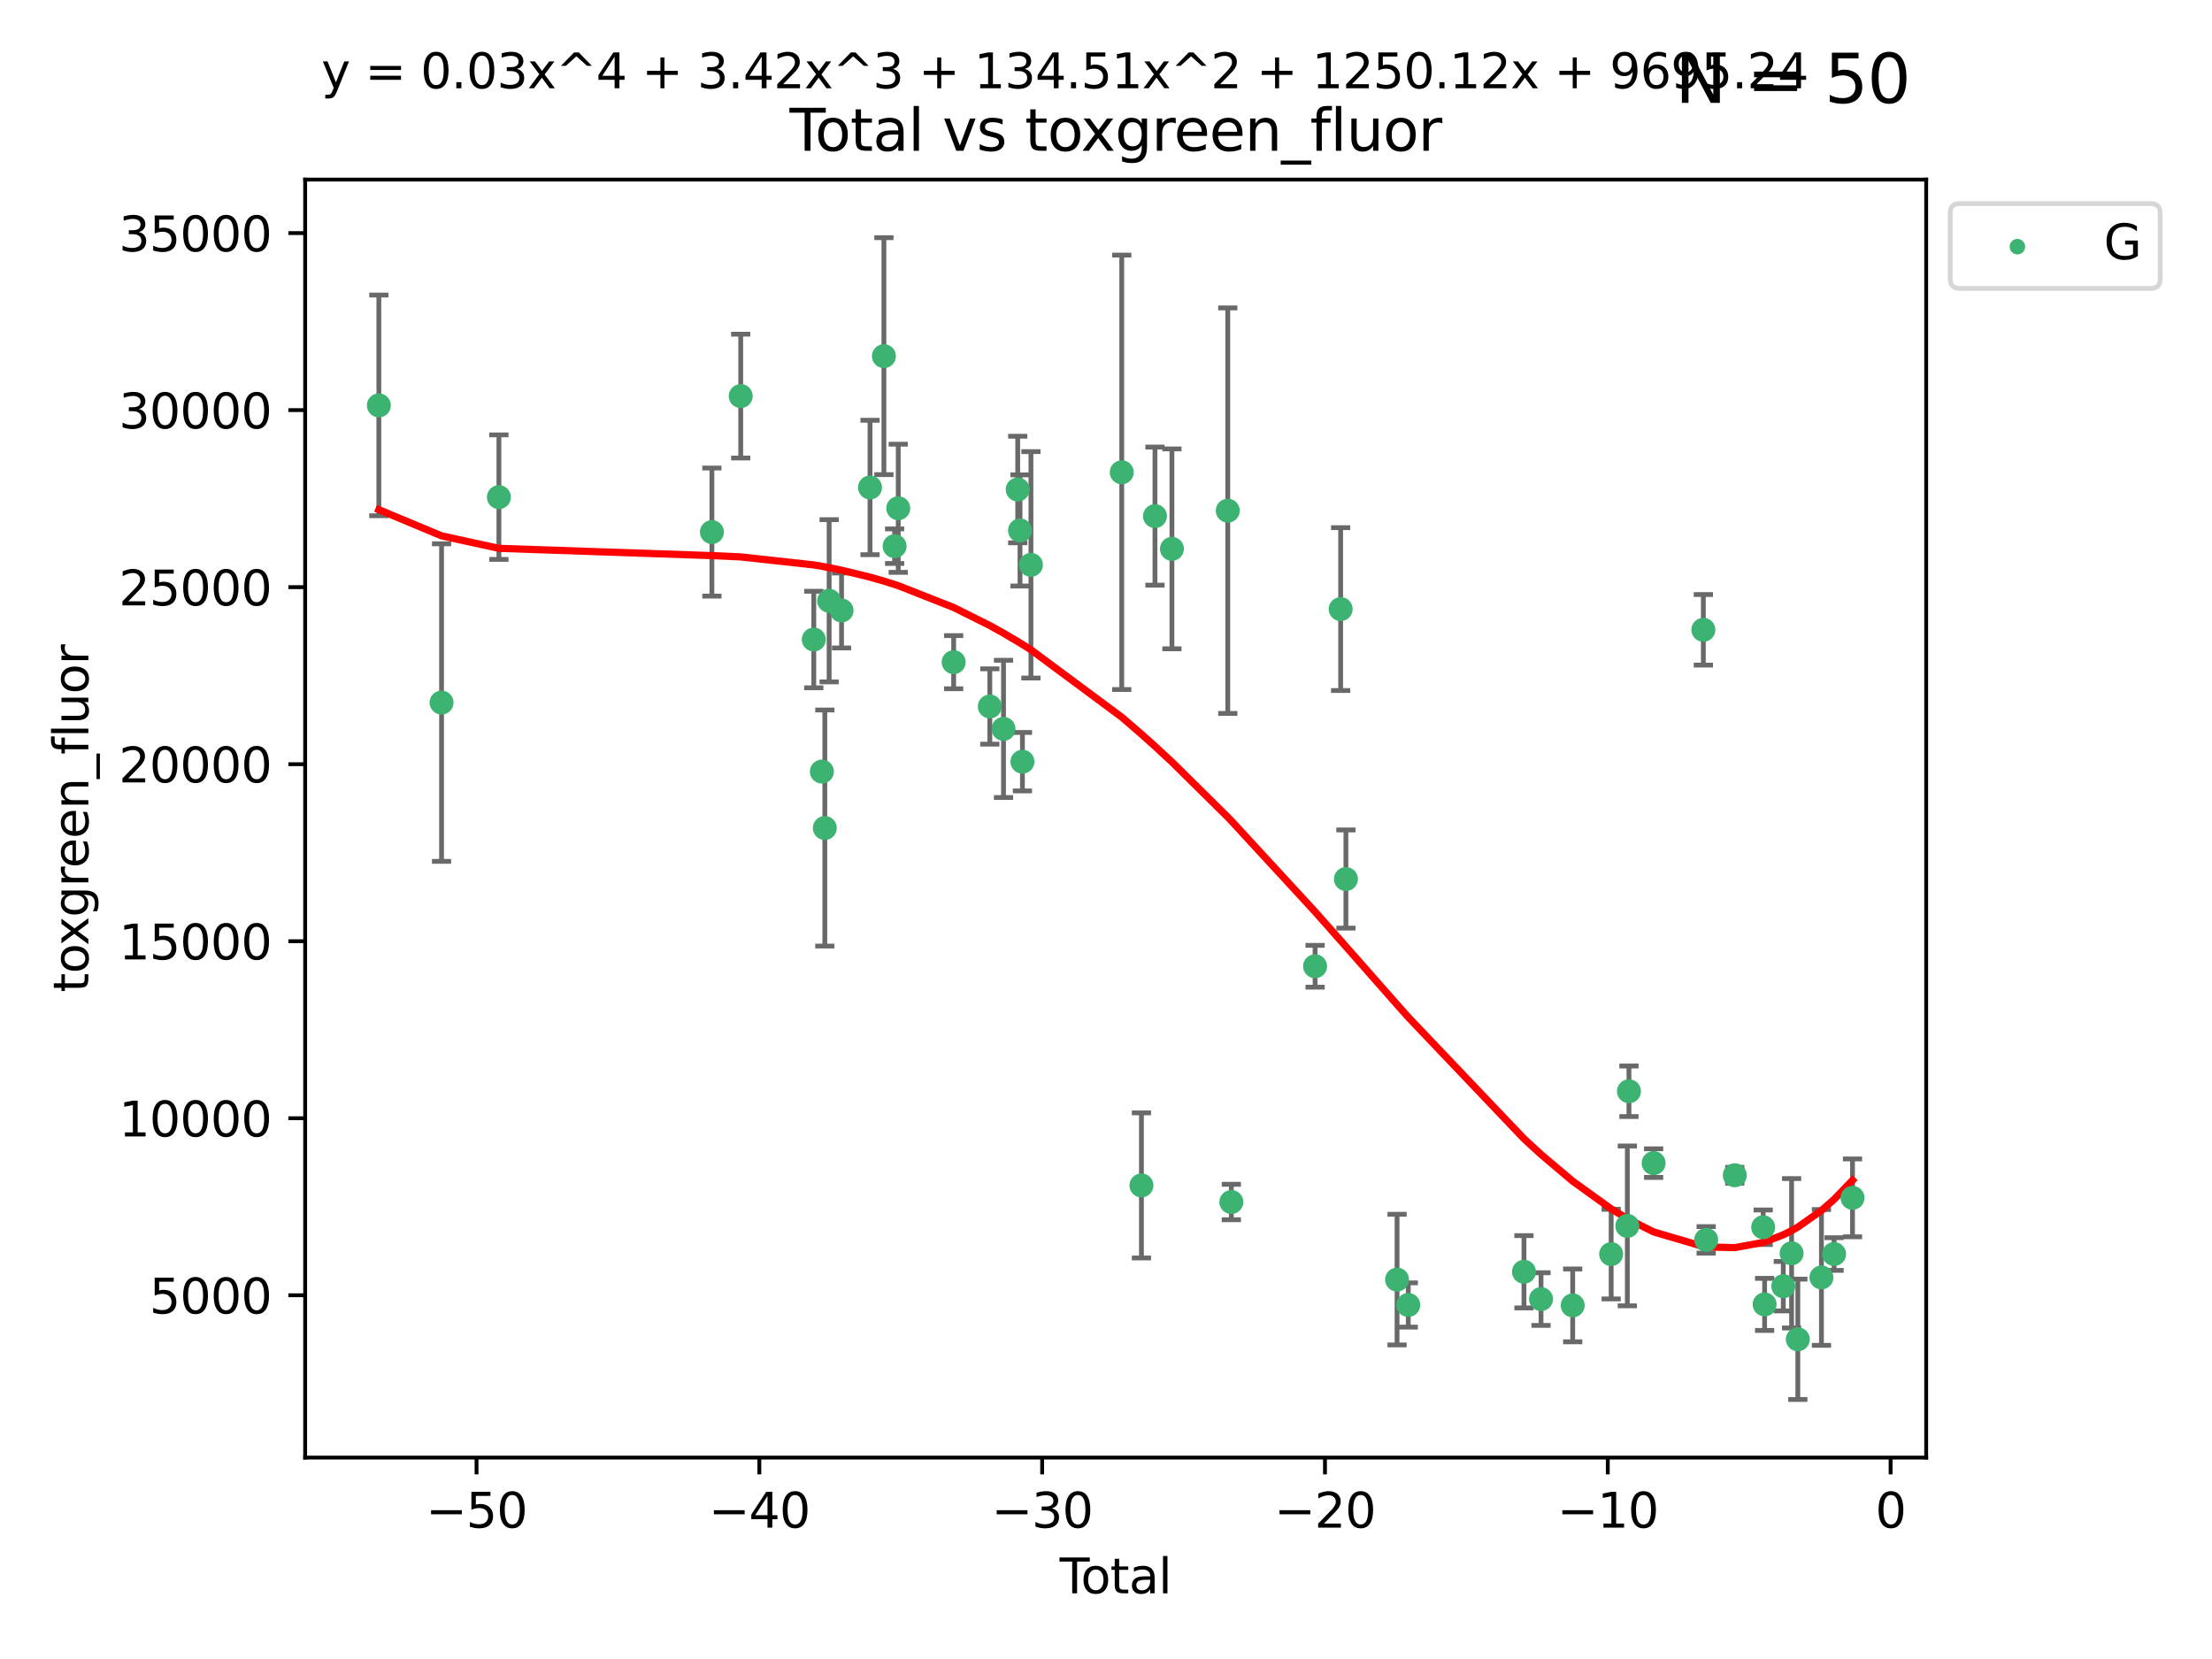 <?xml version="1.0" encoding="utf-8" standalone="no"?>
<!DOCTYPE svg PUBLIC "-//W3C//DTD SVG 1.1//EN"
  "http://www.w3.org/Graphics/SVG/1.1/DTD/svg11.dtd">
<svg xmlns:xlink="http://www.w3.org/1999/xlink" width="460.8pt" height="345.6pt" viewBox="0 0 460.8 345.6" xmlns="http://www.w3.org/2000/svg" version="1.1">
 <defs>
  <style type="text/css">*{stroke-linejoin: round; stroke-linecap: butt}</style>
 </defs>
 <g id="figure_1">
  <g id="patch_1">
   <path d="M 0 345.6 
L 460.8 345.6 
L 460.8 0 
L 0 0 
z
" style="fill: #ffffff"/>
  </g>
  <g id="axes_1">
   <g id="patch_2">
    <path d="M 63.571 303.64 
L 401.26 303.64 
L 401.26 37.411 
L 63.571 37.411 
z
" style="fill: #ffffff"/>
   </g>
   <g id="PathCollection_1">
    <defs>
     <path id="m524bf0216e" d="M 0 1.118 
C 0.297 1.118 0.581 1 0.791 0.791 
C 1 0.581 1.118 0.297 1.118 0 
C 1.118 -0.297 1 -0.581 0.791 -0.791 
C 0.581 -1 0.297 -1.118 0 -1.118 
C -0.297 -1.118 -0.581 -1 -0.791 -0.791 
C -1 -0.581 -1.118 -0.297 -1.118 0 
C -1.118 0.297 -1 0.581 -0.791 0.791 
C -0.581 1 -0.297 1.118 0 1.118 
z
" style="stroke: #3cb371"/>
    </defs>
    <g clip-path="url(#p09d11e2fb0)">
     <use xlink:href="#m524bf0216e" x="78.921" y="84.454" style="fill: #3cb371; stroke: #3cb371"/>
     <use xlink:href="#m524bf0216e" x="91.984" y="146.359" style="fill: #3cb371; stroke: #3cb371"/>
     <use xlink:href="#m524bf0216e" x="103.931" y="103.565" style="fill: #3cb371; stroke: #3cb371"/>
     <use xlink:href="#m524bf0216e" x="148.301" y="110.842" style="fill: #3cb371; stroke: #3cb371"/>
     <use xlink:href="#m524bf0216e" x="154.306" y="82.511" style="fill: #3cb371; stroke: #3cb371"/>
     <use xlink:href="#m524bf0216e" x="169.527" y="133.227" style="fill: #3cb371; stroke: #3cb371"/>
     <use xlink:href="#m524bf0216e" x="171.214" y="160.73" style="fill: #3cb371; stroke: #3cb371"/>
     <use xlink:href="#m524bf0216e" x="171.825" y="172.491" style="fill: #3cb371; stroke: #3cb371"/>
     <use xlink:href="#m524bf0216e" x="172.724" y="125.157" style="fill: #3cb371; stroke: #3cb371"/>
     <use xlink:href="#m524bf0216e" x="175.31" y="127.173" style="fill: #3cb371; stroke: #3cb371"/>
     <use xlink:href="#m524bf0216e" x="181.241" y="101.551" style="fill: #3cb371; stroke: #3cb371"/>
     <use xlink:href="#m524bf0216e" x="184.135" y="74.194" style="fill: #3cb371; stroke: #3cb371"/>
     <use xlink:href="#m524bf0216e" x="186.366" y="113.78" style="fill: #3cb371; stroke: #3cb371"/>
     <use xlink:href="#m524bf0216e" x="187.121" y="105.882" style="fill: #3cb371; stroke: #3cb371"/>
     <use xlink:href="#m524bf0216e" x="198.665" y="137.943" style="fill: #3cb371; stroke: #3cb371"/>
     <use xlink:href="#m524bf0216e" x="206.198" y="147.172" style="fill: #3cb371; stroke: #3cb371"/>
     <use xlink:href="#m524bf0216e" x="209.05" y="151.843" style="fill: #3cb371; stroke: #3cb371"/>
     <use xlink:href="#m524bf0216e" x="212.008" y="101.977" style="fill: #3cb371; stroke: #3cb371"/>
     <use xlink:href="#m524bf0216e" x="212.488" y="110.501" style="fill: #3cb371; stroke: #3cb371"/>
     <use xlink:href="#m524bf0216e" x="212.991" y="158.674" style="fill: #3cb371; stroke: #3cb371"/>
     <use xlink:href="#m524bf0216e" x="214.762" y="117.667" style="fill: #3cb371; stroke: #3cb371"/>
     <use xlink:href="#m524bf0216e" x="233.68" y="98.39" style="fill: #3cb371; stroke: #3cb371"/>
     <use xlink:href="#m524bf0216e" x="237.782" y="246.944" style="fill: #3cb371; stroke: #3cb371"/>
     <use xlink:href="#m524bf0216e" x="240.603" y="107.514" style="fill: #3cb371; stroke: #3cb371"/>
     <use xlink:href="#m524bf0216e" x="244.135" y="114.338" style="fill: #3cb371; stroke: #3cb371"/>
     <use xlink:href="#m524bf0216e" x="255.769" y="106.383" style="fill: #3cb371; stroke: #3cb371"/>
     <use xlink:href="#m524bf0216e" x="256.509" y="250.4" style="fill: #3cb371; stroke: #3cb371"/>
     <use xlink:href="#m524bf0216e" x="273.957" y="201.288" style="fill: #3cb371; stroke: #3cb371"/>
     <use xlink:href="#m524bf0216e" x="279.284" y="126.886" style="fill: #3cb371; stroke: #3cb371"/>
     <use xlink:href="#m524bf0216e" x="280.379" y="183.119" style="fill: #3cb371; stroke: #3cb371"/>
     <use xlink:href="#m524bf0216e" x="291.032" y="266.564" style="fill: #3cb371; stroke: #3cb371"/>
     <use xlink:href="#m524bf0216e" x="293.369" y="271.852" style="fill: #3cb371; stroke: #3cb371"/>
     <use xlink:href="#m524bf0216e" x="317.469" y="264.933" style="fill: #3cb371; stroke: #3cb371"/>
     <use xlink:href="#m524bf0216e" x="321.024" y="270.623" style="fill: #3cb371; stroke: #3cb371"/>
     <use xlink:href="#m524bf0216e" x="327.622" y="271.94" style="fill: #3cb371; stroke: #3cb371"/>
     <use xlink:href="#m524bf0216e" x="335.632" y="261.252" style="fill: #3cb371; stroke: #3cb371"/>
     <use xlink:href="#m524bf0216e" x="339.005" y="255.378" style="fill: #3cb371; stroke: #3cb371"/>
     <use xlink:href="#m524bf0216e" x="339.341" y="227.332" style="fill: #3cb371; stroke: #3cb371"/>
     <use xlink:href="#m524bf0216e" x="344.481" y="242.296" style="fill: #3cb371; stroke: #3cb371"/>
     <use xlink:href="#m524bf0216e" x="354.839" y="131.204" style="fill: #3cb371; stroke: #3cb371"/>
     <use xlink:href="#m524bf0216e" x="355.427" y="258.284" style="fill: #3cb371; stroke: #3cb371"/>
     <use xlink:href="#m524bf0216e" x="361.385" y="244.827" style="fill: #3cb371; stroke: #3cb371"/>
     <use xlink:href="#m524bf0216e" x="367.306" y="255.659" style="fill: #3cb371; stroke: #3cb371"/>
     <use xlink:href="#m524bf0216e" x="367.601" y="271.73" style="fill: #3cb371; stroke: #3cb371"/>
     <use xlink:href="#m524bf0216e" x="371.491" y="267.941" style="fill: #3cb371; stroke: #3cb371"/>
     <use xlink:href="#m524bf0216e" x="373.221" y="261.082" style="fill: #3cb371; stroke: #3cb371"/>
     <use xlink:href="#m524bf0216e" x="374.52" y="279.002" style="fill: #3cb371; stroke: #3cb371"/>
     <use xlink:href="#m524bf0216e" x="379.437" y="266.115" style="fill: #3cb371; stroke: #3cb371"/>
     <use xlink:href="#m524bf0216e" x="382.073" y="261.237" style="fill: #3cb371; stroke: #3cb371"/>
     <use xlink:href="#m524bf0216e" x="385.911" y="249.536" style="fill: #3cb371; stroke: #3cb371"/>
    </g>
   </g>
   <g id="matplotlib.axis_1">
    <g id="xtick_1">
     <g id="line2d_1">
      <defs>
       <path id="m267fccfbbe" d="M 0 0 
L 0 3.5 
" style="stroke: #000000; stroke-width: 0.8"/>
      </defs>
      <g>
       <use xlink:href="#m267fccfbbe" x="99.27" y="303.64" style="stroke: #000000; stroke-width: 0.8"/>
      </g>
     </g>
     <g id="text_1">
      <!-- −50 -->
      <g transform="translate(88.718 318.238)scale(0.1 -0.1)">
       <defs>
        <path id="DejaVuSans-2212" d="M 678 2272 
L 4684 2272 
L 4684 1741 
L 678 1741 
L 678 2272 
z
" transform="scale(0.016)"/>
        <path id="DejaVuSans-35" d="M 691 4666 
L 3169 4666 
L 3169 4134 
L 1269 4134 
L 1269 2991 
Q 1406 3038 1543 3061 
Q 1681 3084 1819 3084 
Q 2600 3084 3056 2656 
Q 3513 2228 3513 1497 
Q 3513 744 3044 326 
Q 2575 -91 1722 -91 
Q 1428 -91 1123 -41 
Q 819 9 494 109 
L 494 744 
Q 775 591 1075 516 
Q 1375 441 1709 441 
Q 2250 441 2565 725 
Q 2881 1009 2881 1497 
Q 2881 1984 2565 2268 
Q 2250 2553 1709 2553 
Q 1456 2553 1204 2497 
Q 953 2441 691 2322 
L 691 4666 
z
" transform="scale(0.016)"/>
        <path id="DejaVuSans-30" d="M 2034 4250 
Q 1547 4250 1301 3770 
Q 1056 3291 1056 2328 
Q 1056 1369 1301 889 
Q 1547 409 2034 409 
Q 2525 409 2770 889 
Q 3016 1369 3016 2328 
Q 3016 3291 2770 3770 
Q 2525 4250 2034 4250 
z
M 2034 4750 
Q 2819 4750 3233 4129 
Q 3647 3509 3647 2328 
Q 3647 1150 3233 529 
Q 2819 -91 2034 -91 
Q 1250 -91 836 529 
Q 422 1150 422 2328 
Q 422 3509 836 4129 
Q 1250 4750 2034 4750 
z
" transform="scale(0.016)"/>
       </defs>
       <use xlink:href="#DejaVuSans-2212"/>
       <use xlink:href="#DejaVuSans-35" x="83.789"/>
       <use xlink:href="#DejaVuSans-30" x="147.412"/>
      </g>
     </g>
    </g>
    <g id="xtick_2">
     <g id="line2d_2">
      <g>
       <use xlink:href="#m267fccfbbe" x="158.185" y="303.64" style="stroke: #000000; stroke-width: 0.8"/>
      </g>
     </g>
     <g id="text_2">
      <!-- −40 -->
      <g transform="translate(147.633 318.238)scale(0.1 -0.1)">
       <defs>
        <path id="DejaVuSans-34" d="M 2419 4116 
L 825 1625 
L 2419 1625 
L 2419 4116 
z
M 2253 4666 
L 3047 4666 
L 3047 1625 
L 3713 1625 
L 3713 1100 
L 3047 1100 
L 3047 0 
L 2419 0 
L 2419 1100 
L 313 1100 
L 313 1709 
L 2253 4666 
z
" transform="scale(0.016)"/>
       </defs>
       <use xlink:href="#DejaVuSans-2212"/>
       <use xlink:href="#DejaVuSans-34" x="83.789"/>
       <use xlink:href="#DejaVuSans-30" x="147.412"/>
      </g>
     </g>
    </g>
    <g id="xtick_3">
     <g id="line2d_3">
      <g>
       <use xlink:href="#m267fccfbbe" x="217.101" y="303.64" style="stroke: #000000; stroke-width: 0.8"/>
      </g>
     </g>
     <g id="text_3">
      <!-- −30 -->
      <g transform="translate(206.548 318.238)scale(0.1 -0.1)">
       <defs>
        <path id="DejaVuSans-33" d="M 2597 2516 
Q 3050 2419 3304 2112 
Q 3559 1806 3559 1356 
Q 3559 666 3084 287 
Q 2609 -91 1734 -91 
Q 1441 -91 1130 -33 
Q 819 25 488 141 
L 488 750 
Q 750 597 1062 519 
Q 1375 441 1716 441 
Q 2309 441 2620 675 
Q 2931 909 2931 1356 
Q 2931 1769 2642 2001 
Q 2353 2234 1838 2234 
L 1294 2234 
L 1294 2753 
L 1863 2753 
Q 2328 2753 2575 2939 
Q 2822 3125 2822 3475 
Q 2822 3834 2567 4026 
Q 2313 4219 1838 4219 
Q 1578 4219 1281 4162 
Q 984 4106 628 3988 
L 628 4550 
Q 988 4650 1302 4700 
Q 1616 4750 1894 4750 
Q 2613 4750 3031 4423 
Q 3450 4097 3450 3541 
Q 3450 3153 3228 2886 
Q 3006 2619 2597 2516 
z
" transform="scale(0.016)"/>
       </defs>
       <use xlink:href="#DejaVuSans-2212"/>
       <use xlink:href="#DejaVuSans-33" x="83.789"/>
       <use xlink:href="#DejaVuSans-30" x="147.412"/>
      </g>
     </g>
    </g>
    <g id="xtick_4">
     <g id="line2d_4">
      <g>
       <use xlink:href="#m267fccfbbe" x="276.016" y="303.64" style="stroke: #000000; stroke-width: 0.8"/>
      </g>
     </g>
     <g id="text_4">
      <!-- −20 -->
      <g transform="translate(265.464 318.238)scale(0.1 -0.1)">
       <defs>
        <path id="DejaVuSans-32" d="M 1228 531 
L 3431 531 
L 3431 0 
L 469 0 
L 469 531 
Q 828 903 1448 1529 
Q 2069 2156 2228 2338 
Q 2531 2678 2651 2914 
Q 2772 3150 2772 3378 
Q 2772 3750 2511 3984 
Q 2250 4219 1831 4219 
Q 1534 4219 1204 4116 
Q 875 4013 500 3803 
L 500 4441 
Q 881 4594 1212 4672 
Q 1544 4750 1819 4750 
Q 2544 4750 2975 4387 
Q 3406 4025 3406 3419 
Q 3406 3131 3298 2873 
Q 3191 2616 2906 2266 
Q 2828 2175 2409 1742 
Q 1991 1309 1228 531 
z
" transform="scale(0.016)"/>
       </defs>
       <use xlink:href="#DejaVuSans-2212"/>
       <use xlink:href="#DejaVuSans-32" x="83.789"/>
       <use xlink:href="#DejaVuSans-30" x="147.412"/>
      </g>
     </g>
    </g>
    <g id="xtick_5">
     <g id="line2d_5">
      <g>
       <use xlink:href="#m267fccfbbe" x="334.931" y="303.64" style="stroke: #000000; stroke-width: 0.8"/>
      </g>
     </g>
     <g id="text_5">
      <!-- −10 -->
      <g transform="translate(324.379 318.238)scale(0.1 -0.1)">
       <defs>
        <path id="DejaVuSans-31" d="M 794 531 
L 1825 531 
L 1825 4091 
L 703 3866 
L 703 4441 
L 1819 4666 
L 2450 4666 
L 2450 531 
L 3481 531 
L 3481 0 
L 794 0 
L 794 531 
z
" transform="scale(0.016)"/>
       </defs>
       <use xlink:href="#DejaVuSans-2212"/>
       <use xlink:href="#DejaVuSans-31" x="83.789"/>
       <use xlink:href="#DejaVuSans-30" x="147.412"/>
      </g>
     </g>
    </g>
    <g id="xtick_6">
     <g id="line2d_6">
      <g>
       <use xlink:href="#m267fccfbbe" x="393.847" y="303.64" style="stroke: #000000; stroke-width: 0.8"/>
      </g>
     </g>
     <g id="text_6">
      <!-- 0 -->
      <g transform="translate(390.665 318.238)scale(0.1 -0.1)">
       <use xlink:href="#DejaVuSans-30"/>
      </g>
     </g>
    </g>
    <g id="text_7">
     <!-- Total -->
     <g transform="translate(220.739 331.917)scale(0.1 -0.1)">
      <defs>
       <path id="DejaVuSans-54" d="M -19 4666 
L 3928 4666 
L 3928 4134 
L 2272 4134 
L 2272 0 
L 1638 0 
L 1638 4134 
L -19 4134 
L -19 4666 
z
" transform="scale(0.016)"/>
       <path id="DejaVuSans-6f" d="M 1959 3097 
Q 1497 3097 1228 2736 
Q 959 2375 959 1747 
Q 959 1119 1226 758 
Q 1494 397 1959 397 
Q 2419 397 2687 759 
Q 2956 1122 2956 1747 
Q 2956 2369 2687 2733 
Q 2419 3097 1959 3097 
z
M 1959 3584 
Q 2709 3584 3137 3096 
Q 3566 2609 3566 1747 
Q 3566 888 3137 398 
Q 2709 -91 1959 -91 
Q 1206 -91 779 398 
Q 353 888 353 1747 
Q 353 2609 779 3096 
Q 1206 3584 1959 3584 
z
" transform="scale(0.016)"/>
       <path id="DejaVuSans-74" d="M 1172 4494 
L 1172 3500 
L 2356 3500 
L 2356 3053 
L 1172 3053 
L 1172 1153 
Q 1172 725 1289 603 
Q 1406 481 1766 481 
L 2356 481 
L 2356 0 
L 1766 0 
Q 1100 0 847 248 
Q 594 497 594 1153 
L 594 3053 
L 172 3053 
L 172 3500 
L 594 3500 
L 594 4494 
L 1172 4494 
z
" transform="scale(0.016)"/>
       <path id="DejaVuSans-61" d="M 2194 1759 
Q 1497 1759 1228 1600 
Q 959 1441 959 1056 
Q 959 750 1161 570 
Q 1363 391 1709 391 
Q 2188 391 2477 730 
Q 2766 1069 2766 1631 
L 2766 1759 
L 2194 1759 
z
M 3341 1997 
L 3341 0 
L 2766 0 
L 2766 531 
Q 2569 213 2275 61 
Q 1981 -91 1556 -91 
Q 1019 -91 701 211 
Q 384 513 384 1019 
Q 384 1609 779 1909 
Q 1175 2209 1959 2209 
L 2766 2209 
L 2766 2266 
Q 2766 2663 2505 2880 
Q 2244 3097 1772 3097 
Q 1472 3097 1187 3025 
Q 903 2953 641 2809 
L 641 3341 
Q 956 3463 1253 3523 
Q 1550 3584 1831 3584 
Q 2591 3584 2966 3190 
Q 3341 2797 3341 1997 
z
" transform="scale(0.016)"/>
       <path id="DejaVuSans-6c" d="M 603 4863 
L 1178 4863 
L 1178 0 
L 603 0 
L 603 4863 
z
" transform="scale(0.016)"/>
      </defs>
      <use xlink:href="#DejaVuSans-54"/>
      <use xlink:href="#DejaVuSans-6f" x="44.084"/>
      <use xlink:href="#DejaVuSans-74" x="105.266"/>
      <use xlink:href="#DejaVuSans-61" x="144.475"/>
      <use xlink:href="#DejaVuSans-6c" x="205.754"/>
     </g>
    </g>
   </g>
   <g id="matplotlib.axis_2">
    <g id="ytick_1">
     <g id="line2d_7">
      <defs>
       <path id="mde112f5bed" d="M 0 0 
L -3.5 0 
" style="stroke: #000000; stroke-width: 0.8"/>
      </defs>
      <g>
       <use xlink:href="#mde112f5bed" x="63.571" y="269.823" style="stroke: #000000; stroke-width: 0.8"/>
      </g>
     </g>
     <g id="text_8">
      <!-- 5000 -->
      <g transform="translate(31.121 273.622)scale(0.1 -0.1)">
       <use xlink:href="#DejaVuSans-35"/>
       <use xlink:href="#DejaVuSans-30" x="63.623"/>
       <use xlink:href="#DejaVuSans-30" x="127.246"/>
       <use xlink:href="#DejaVuSans-30" x="190.869"/>
      </g>
     </g>
    </g>
    <g id="ytick_2">
     <g id="line2d_8">
      <g>
       <use xlink:href="#mde112f5bed" x="63.571" y="232.946" style="stroke: #000000; stroke-width: 0.8"/>
      </g>
     </g>
     <g id="text_9">
      <!-- 10000 -->
      <g transform="translate(24.759 236.745)scale(0.1 -0.1)">
       <use xlink:href="#DejaVuSans-31"/>
       <use xlink:href="#DejaVuSans-30" x="63.623"/>
       <use xlink:href="#DejaVuSans-30" x="127.246"/>
       <use xlink:href="#DejaVuSans-30" x="190.869"/>
       <use xlink:href="#DejaVuSans-30" x="254.492"/>
      </g>
     </g>
    </g>
    <g id="ytick_3">
     <g id="line2d_9">
      <g>
       <use xlink:href="#mde112f5bed" x="63.571" y="196.069" style="stroke: #000000; stroke-width: 0.8"/>
      </g>
     </g>
     <g id="text_10">
      <!-- 15000 -->
      <g transform="translate(24.759 199.868)scale(0.1 -0.1)">
       <use xlink:href="#DejaVuSans-31"/>
       <use xlink:href="#DejaVuSans-35" x="63.623"/>
       <use xlink:href="#DejaVuSans-30" x="127.246"/>
       <use xlink:href="#DejaVuSans-30" x="190.869"/>
       <use xlink:href="#DejaVuSans-30" x="254.492"/>
      </g>
     </g>
    </g>
    <g id="ytick_4">
     <g id="line2d_10">
      <g>
       <use xlink:href="#mde112f5bed" x="63.571" y="159.192" style="stroke: #000000; stroke-width: 0.8"/>
      </g>
     </g>
     <g id="text_11">
      <!-- 20000 -->
      <g transform="translate(24.759 162.991)scale(0.1 -0.1)">
       <use xlink:href="#DejaVuSans-32"/>
       <use xlink:href="#DejaVuSans-30" x="63.623"/>
       <use xlink:href="#DejaVuSans-30" x="127.246"/>
       <use xlink:href="#DejaVuSans-30" x="190.869"/>
       <use xlink:href="#DejaVuSans-30" x="254.492"/>
      </g>
     </g>
    </g>
    <g id="ytick_5">
     <g id="line2d_11">
      <g>
       <use xlink:href="#mde112f5bed" x="63.571" y="122.314" style="stroke: #000000; stroke-width: 0.8"/>
      </g>
     </g>
     <g id="text_12">
      <!-- 25000 -->
      <g transform="translate(24.759 126.114)scale(0.1 -0.1)">
       <use xlink:href="#DejaVuSans-32"/>
       <use xlink:href="#DejaVuSans-35" x="63.623"/>
       <use xlink:href="#DejaVuSans-30" x="127.246"/>
       <use xlink:href="#DejaVuSans-30" x="190.869"/>
       <use xlink:href="#DejaVuSans-30" x="254.492"/>
      </g>
     </g>
    </g>
    <g id="ytick_6">
     <g id="line2d_12">
      <g>
       <use xlink:href="#mde112f5bed" x="63.571" y="85.437" style="stroke: #000000; stroke-width: 0.8"/>
      </g>
     </g>
     <g id="text_13">
      <!-- 30000 -->
      <g transform="translate(24.759 89.237)scale(0.1 -0.1)">
       <use xlink:href="#DejaVuSans-33"/>
       <use xlink:href="#DejaVuSans-30" x="63.623"/>
       <use xlink:href="#DejaVuSans-30" x="127.246"/>
       <use xlink:href="#DejaVuSans-30" x="190.869"/>
       <use xlink:href="#DejaVuSans-30" x="254.492"/>
      </g>
     </g>
    </g>
    <g id="ytick_7">
     <g id="line2d_13">
      <g>
       <use xlink:href="#mde112f5bed" x="63.571" y="48.56" style="stroke: #000000; stroke-width: 0.8"/>
      </g>
     </g>
     <g id="text_14">
      <!-- 35000 -->
      <g transform="translate(24.759 52.359)scale(0.1 -0.1)">
       <use xlink:href="#DejaVuSans-33"/>
       <use xlink:href="#DejaVuSans-35" x="63.623"/>
       <use xlink:href="#DejaVuSans-30" x="127.246"/>
       <use xlink:href="#DejaVuSans-30" x="190.869"/>
       <use xlink:href="#DejaVuSans-30" x="254.492"/>
      </g>
     </g>
    </g>
    <g id="text_15">
     <!-- toxgreen_fluor -->
     <g transform="translate(18.401 206.72)rotate(-90)scale(0.1 -0.1)">
      <defs>
       <path id="DejaVuSans-78" d="M 3513 3500 
L 2247 1797 
L 3578 0 
L 2900 0 
L 1881 1375 
L 863 0 
L 184 0 
L 1544 1831 
L 300 3500 
L 978 3500 
L 1906 2253 
L 2834 3500 
L 3513 3500 
z
" transform="scale(0.016)"/>
       <path id="DejaVuSans-67" d="M 2906 1791 
Q 2906 2416 2648 2759 
Q 2391 3103 1925 3103 
Q 1463 3103 1205 2759 
Q 947 2416 947 1791 
Q 947 1169 1205 825 
Q 1463 481 1925 481 
Q 2391 481 2648 825 
Q 2906 1169 2906 1791 
z
M 3481 434 
Q 3481 -459 3084 -895 
Q 2688 -1331 1869 -1331 
Q 1566 -1331 1297 -1286 
Q 1028 -1241 775 -1147 
L 775 -588 
Q 1028 -725 1275 -790 
Q 1522 -856 1778 -856 
Q 2344 -856 2625 -561 
Q 2906 -266 2906 331 
L 2906 616 
Q 2728 306 2450 153 
Q 2172 0 1784 0 
Q 1141 0 747 490 
Q 353 981 353 1791 
Q 353 2603 747 3093 
Q 1141 3584 1784 3584 
Q 2172 3584 2450 3431 
Q 2728 3278 2906 2969 
L 2906 3500 
L 3481 3500 
L 3481 434 
z
" transform="scale(0.016)"/>
       <path id="DejaVuSans-72" d="M 2631 2963 
Q 2534 3019 2420 3045 
Q 2306 3072 2169 3072 
Q 1681 3072 1420 2755 
Q 1159 2438 1159 1844 
L 1159 0 
L 581 0 
L 581 3500 
L 1159 3500 
L 1159 2956 
Q 1341 3275 1631 3429 
Q 1922 3584 2338 3584 
Q 2397 3584 2469 3576 
Q 2541 3569 2628 3553 
L 2631 2963 
z
" transform="scale(0.016)"/>
       <path id="DejaVuSans-65" d="M 3597 1894 
L 3597 1613 
L 953 1613 
Q 991 1019 1311 708 
Q 1631 397 2203 397 
Q 2534 397 2845 478 
Q 3156 559 3463 722 
L 3463 178 
Q 3153 47 2828 -22 
Q 2503 -91 2169 -91 
Q 1331 -91 842 396 
Q 353 884 353 1716 
Q 353 2575 817 3079 
Q 1281 3584 2069 3584 
Q 2775 3584 3186 3129 
Q 3597 2675 3597 1894 
z
M 3022 2063 
Q 3016 2534 2758 2815 
Q 2500 3097 2075 3097 
Q 1594 3097 1305 2825 
Q 1016 2553 972 2059 
L 3022 2063 
z
" transform="scale(0.016)"/>
       <path id="DejaVuSans-6e" d="M 3513 2113 
L 3513 0 
L 2938 0 
L 2938 2094 
Q 2938 2591 2744 2837 
Q 2550 3084 2163 3084 
Q 1697 3084 1428 2787 
Q 1159 2491 1159 1978 
L 1159 0 
L 581 0 
L 581 3500 
L 1159 3500 
L 1159 2956 
Q 1366 3272 1645 3428 
Q 1925 3584 2291 3584 
Q 2894 3584 3203 3211 
Q 3513 2838 3513 2113 
z
" transform="scale(0.016)"/>
       <path id="DejaVuSans-5f" d="M 3263 -1063 
L 3263 -1509 
L -63 -1509 
L -63 -1063 
L 3263 -1063 
z
" transform="scale(0.016)"/>
       <path id="DejaVuSans-66" d="M 2375 4863 
L 2375 4384 
L 1825 4384 
Q 1516 4384 1395 4259 
Q 1275 4134 1275 3809 
L 1275 3500 
L 2222 3500 
L 2222 3053 
L 1275 3053 
L 1275 0 
L 697 0 
L 697 3053 
L 147 3053 
L 147 3500 
L 697 3500 
L 697 3744 
Q 697 4328 969 4595 
Q 1241 4863 1831 4863 
L 2375 4863 
z
" transform="scale(0.016)"/>
       <path id="DejaVuSans-75" d="M 544 1381 
L 544 3500 
L 1119 3500 
L 1119 1403 
Q 1119 906 1312 657 
Q 1506 409 1894 409 
Q 2359 409 2629 706 
Q 2900 1003 2900 1516 
L 2900 3500 
L 3475 3500 
L 3475 0 
L 2900 0 
L 2900 538 
Q 2691 219 2414 64 
Q 2138 -91 1772 -91 
Q 1169 -91 856 284 
Q 544 659 544 1381 
z
M 1991 3584 
L 1991 3584 
z
" transform="scale(0.016)"/>
      </defs>
      <use xlink:href="#DejaVuSans-74"/>
      <use xlink:href="#DejaVuSans-6f" x="39.209"/>
      <use xlink:href="#DejaVuSans-78" x="97.266"/>
      <use xlink:href="#DejaVuSans-67" x="156.445"/>
      <use xlink:href="#DejaVuSans-72" x="219.922"/>
      <use xlink:href="#DejaVuSans-65" x="258.785"/>
      <use xlink:href="#DejaVuSans-65" x="320.309"/>
      <use xlink:href="#DejaVuSans-6e" x="381.832"/>
      <use xlink:href="#DejaVuSans-5f" x="445.211"/>
      <use xlink:href="#DejaVuSans-66" x="495.211"/>
      <use xlink:href="#DejaVuSans-6c" x="530.416"/>
      <use xlink:href="#DejaVuSans-75" x="558.199"/>
      <use xlink:href="#DejaVuSans-6f" x="621.578"/>
      <use xlink:href="#DejaVuSans-72" x="682.76"/>
     </g>
    </g>
   </g>
   <g id="LineCollection_1">
    <path d="M 78.921 107.443 
L 78.921 61.465 
" clip-path="url(#p09d11e2fb0)" style="fill: none; stroke: #696969"/>
    <path d="M 91.984 179.436 
L 91.984 113.282 
" clip-path="url(#p09d11e2fb0)" style="fill: none; stroke: #696969"/>
    <path d="M 103.931 116.536 
L 103.931 90.594 
" clip-path="url(#p09d11e2fb0)" style="fill: none; stroke: #696969"/>
    <path d="M 148.301 124.184 
L 148.301 97.501 
" clip-path="url(#p09d11e2fb0)" style="fill: none; stroke: #696969"/>
    <path d="M 154.306 95.407 
L 154.306 69.614 
" clip-path="url(#p09d11e2fb0)" style="fill: none; stroke: #696969"/>
    <path d="M 169.527 143.281 
L 169.527 123.172 
" clip-path="url(#p09d11e2fb0)" style="fill: none; stroke: #696969"/>
    <path d="M 171.214 161.233 
L 171.214 160.226 
" clip-path="url(#p09d11e2fb0)" style="fill: none; stroke: #696969"/>
    <path d="M 171.825 197.078 
L 171.825 147.905 
" clip-path="url(#p09d11e2fb0)" style="fill: none; stroke: #696969"/>
    <path d="M 172.724 142.056 
L 172.724 108.258 
" clip-path="url(#p09d11e2fb0)" style="fill: none; stroke: #696969"/>
    <path d="M 175.31 134.981 
L 175.31 119.366 
" clip-path="url(#p09d11e2fb0)" style="fill: none; stroke: #696969"/>
    <path d="M 181.241 115.549 
L 181.241 87.553 
" clip-path="url(#p09d11e2fb0)" style="fill: none; stroke: #696969"/>
    <path d="M 184.135 98.876 
L 184.135 49.513 
" clip-path="url(#p09d11e2fb0)" style="fill: none; stroke: #696969"/>
    <path d="M 186.366 117.377 
L 186.366 110.183 
" clip-path="url(#p09d11e2fb0)" style="fill: none; stroke: #696969"/>
    <path d="M 187.121 119.231 
L 187.121 92.534 
" clip-path="url(#p09d11e2fb0)" style="fill: none; stroke: #696969"/>
    <path d="M 198.665 143.477 
L 198.665 132.409 
" clip-path="url(#p09d11e2fb0)" style="fill: none; stroke: #696969"/>
    <path d="M 206.198 155.02 
L 206.198 139.324 
" clip-path="url(#p09d11e2fb0)" style="fill: none; stroke: #696969"/>
    <path d="M 209.05 166.141 
L 209.05 137.545 
" clip-path="url(#p09d11e2fb0)" style="fill: none; stroke: #696969"/>
    <path d="M 212.008 113.079 
L 212.008 90.875 
" clip-path="url(#p09d11e2fb0)" style="fill: none; stroke: #696969"/>
    <path d="M 212.488 122.08 
L 212.488 98.922 
" clip-path="url(#p09d11e2fb0)" style="fill: none; stroke: #696969"/>
    <path d="M 212.991 164.762 
L 212.991 152.586 
" clip-path="url(#p09d11e2fb0)" style="fill: none; stroke: #696969"/>
    <path d="M 214.762 141.247 
L 214.762 94.087 
" clip-path="url(#p09d11e2fb0)" style="fill: none; stroke: #696969"/>
    <path d="M 233.68 143.643 
L 233.68 53.136 
" clip-path="url(#p09d11e2fb0)" style="fill: none; stroke: #696969"/>
    <path d="M 237.782 262.057 
L 237.782 231.832 
" clip-path="url(#p09d11e2fb0)" style="fill: none; stroke: #696969"/>
    <path d="M 240.603 121.899 
L 240.603 93.129 
" clip-path="url(#p09d11e2fb0)" style="fill: none; stroke: #696969"/>
    <path d="M 244.135 135.155 
L 244.135 93.521 
" clip-path="url(#p09d11e2fb0)" style="fill: none; stroke: #696969"/>
    <path d="M 255.769 148.623 
L 255.769 64.143 
" clip-path="url(#p09d11e2fb0)" style="fill: none; stroke: #696969"/>
    <path d="M 256.509 254.093 
L 256.509 246.706 
" clip-path="url(#p09d11e2fb0)" style="fill: none; stroke: #696969"/>
    <path d="M 273.957 205.643 
L 273.957 196.934 
" clip-path="url(#p09d11e2fb0)" style="fill: none; stroke: #696969"/>
    <path d="M 279.284 143.85 
L 279.284 109.923 
" clip-path="url(#p09d11e2fb0)" style="fill: none; stroke: #696969"/>
    <path d="M 280.379 193.346 
L 280.379 172.891 
" clip-path="url(#p09d11e2fb0)" style="fill: none; stroke: #696969"/>
    <path d="M 291.032 280.171 
L 291.032 252.957 
" clip-path="url(#p09d11e2fb0)" style="fill: none; stroke: #696969"/>
    <path d="M 293.369 276.46 
L 293.369 267.244 
" clip-path="url(#p09d11e2fb0)" style="fill: none; stroke: #696969"/>
    <path d="M 317.469 272.463 
L 317.469 257.403 
" clip-path="url(#p09d11e2fb0)" style="fill: none; stroke: #696969"/>
    <path d="M 321.024 276.108 
L 321.024 265.138 
" clip-path="url(#p09d11e2fb0)" style="fill: none; stroke: #696969"/>
    <path d="M 327.622 279.529 
L 327.622 264.352 
" clip-path="url(#p09d11e2fb0)" style="fill: none; stroke: #696969"/>
    <path d="M 335.632 270.59 
L 335.632 251.914 
" clip-path="url(#p09d11e2fb0)" style="fill: none; stroke: #696969"/>
    <path d="M 339.005 272.025 
L 339.005 238.731 
" clip-path="url(#p09d11e2fb0)" style="fill: none; stroke: #696969"/>
    <path d="M 339.341 232.597 
L 339.341 222.068 
" clip-path="url(#p09d11e2fb0)" style="fill: none; stroke: #696969"/>
    <path d="M 344.481 245.28 
L 344.481 239.312 
" clip-path="url(#p09d11e2fb0)" style="fill: none; stroke: #696969"/>
    <path d="M 354.839 138.557 
L 354.839 123.851 
" clip-path="url(#p09d11e2fb0)" style="fill: none; stroke: #696969"/>
    <path d="M 355.427 261.047 
L 355.427 255.52 
" clip-path="url(#p09d11e2fb0)" style="fill: none; stroke: #696969"/>
    <path d="M 361.385 246.475 
L 361.385 243.179 
" clip-path="url(#p09d11e2fb0)" style="fill: none; stroke: #696969"/>
    <path d="M 367.306 259.255 
L 367.306 252.063 
" clip-path="url(#p09d11e2fb0)" style="fill: none; stroke: #696969"/>
    <path d="M 367.601 277.154 
L 367.601 266.305 
" clip-path="url(#p09d11e2fb0)" style="fill: none; stroke: #696969"/>
    <path d="M 371.491 273.09 
L 371.491 262.791 
" clip-path="url(#p09d11e2fb0)" style="fill: none; stroke: #696969"/>
    <path d="M 373.221 276.641 
L 373.221 245.524 
" clip-path="url(#p09d11e2fb0)" style="fill: none; stroke: #696969"/>
    <path d="M 374.52 291.539 
L 374.52 266.466 
" clip-path="url(#p09d11e2fb0)" style="fill: none; stroke: #696969"/>
    <path d="M 379.437 280.258 
L 379.437 251.973 
" clip-path="url(#p09d11e2fb0)" style="fill: none; stroke: #696969"/>
    <path d="M 382.073 264.644 
L 382.073 257.831 
" clip-path="url(#p09d11e2fb0)" style="fill: none; stroke: #696969"/>
    <path d="M 385.911 257.646 
L 385.911 241.426 
" clip-path="url(#p09d11e2fb0)" style="fill: none; stroke: #696969"/>
   </g>
   <g id="line2d_14">
    <defs>
     <path id="ma2d1e46455" d="M 2 0 
L -2 -0 
" style="stroke: #696969"/>
    </defs>
    <g clip-path="url(#p09d11e2fb0)">
     <use xlink:href="#ma2d1e46455" x="78.921" y="107.443" style="fill: #696969; stroke: #696969"/>
     <use xlink:href="#ma2d1e46455" x="91.984" y="179.436" style="fill: #696969; stroke: #696969"/>
     <use xlink:href="#ma2d1e46455" x="103.931" y="116.536" style="fill: #696969; stroke: #696969"/>
     <use xlink:href="#ma2d1e46455" x="148.301" y="124.184" style="fill: #696969; stroke: #696969"/>
     <use xlink:href="#ma2d1e46455" x="154.306" y="95.407" style="fill: #696969; stroke: #696969"/>
     <use xlink:href="#ma2d1e46455" x="169.527" y="143.281" style="fill: #696969; stroke: #696969"/>
     <use xlink:href="#ma2d1e46455" x="171.214" y="161.233" style="fill: #696969; stroke: #696969"/>
     <use xlink:href="#ma2d1e46455" x="171.825" y="197.078" style="fill: #696969; stroke: #696969"/>
     <use xlink:href="#ma2d1e46455" x="172.724" y="142.056" style="fill: #696969; stroke: #696969"/>
     <use xlink:href="#ma2d1e46455" x="175.31" y="134.981" style="fill: #696969; stroke: #696969"/>
     <use xlink:href="#ma2d1e46455" x="181.241" y="115.549" style="fill: #696969; stroke: #696969"/>
     <use xlink:href="#ma2d1e46455" x="184.135" y="98.876" style="fill: #696969; stroke: #696969"/>
     <use xlink:href="#ma2d1e46455" x="186.366" y="117.377" style="fill: #696969; stroke: #696969"/>
     <use xlink:href="#ma2d1e46455" x="187.121" y="119.231" style="fill: #696969; stroke: #696969"/>
     <use xlink:href="#ma2d1e46455" x="198.665" y="143.477" style="fill: #696969; stroke: #696969"/>
     <use xlink:href="#ma2d1e46455" x="206.198" y="155.02" style="fill: #696969; stroke: #696969"/>
     <use xlink:href="#ma2d1e46455" x="209.05" y="166.141" style="fill: #696969; stroke: #696969"/>
     <use xlink:href="#ma2d1e46455" x="212.008" y="113.079" style="fill: #696969; stroke: #696969"/>
     <use xlink:href="#ma2d1e46455" x="212.488" y="122.08" style="fill: #696969; stroke: #696969"/>
     <use xlink:href="#ma2d1e46455" x="212.991" y="164.762" style="fill: #696969; stroke: #696969"/>
     <use xlink:href="#ma2d1e46455" x="214.762" y="141.247" style="fill: #696969; stroke: #696969"/>
     <use xlink:href="#ma2d1e46455" x="233.68" y="143.643" style="fill: #696969; stroke: #696969"/>
     <use xlink:href="#ma2d1e46455" x="237.782" y="262.057" style="fill: #696969; stroke: #696969"/>
     <use xlink:href="#ma2d1e46455" x="240.603" y="121.899" style="fill: #696969; stroke: #696969"/>
     <use xlink:href="#ma2d1e46455" x="244.135" y="135.155" style="fill: #696969; stroke: #696969"/>
     <use xlink:href="#ma2d1e46455" x="255.769" y="148.623" style="fill: #696969; stroke: #696969"/>
     <use xlink:href="#ma2d1e46455" x="256.509" y="254.093" style="fill: #696969; stroke: #696969"/>
     <use xlink:href="#ma2d1e46455" x="273.957" y="205.643" style="fill: #696969; stroke: #696969"/>
     <use xlink:href="#ma2d1e46455" x="279.284" y="143.85" style="fill: #696969; stroke: #696969"/>
     <use xlink:href="#ma2d1e46455" x="280.379" y="193.346" style="fill: #696969; stroke: #696969"/>
     <use xlink:href="#ma2d1e46455" x="291.032" y="280.171" style="fill: #696969; stroke: #696969"/>
     <use xlink:href="#ma2d1e46455" x="293.369" y="276.46" style="fill: #696969; stroke: #696969"/>
     <use xlink:href="#ma2d1e46455" x="317.469" y="272.463" style="fill: #696969; stroke: #696969"/>
     <use xlink:href="#ma2d1e46455" x="321.024" y="276.108" style="fill: #696969; stroke: #696969"/>
     <use xlink:href="#ma2d1e46455" x="327.622" y="279.529" style="fill: #696969; stroke: #696969"/>
     <use xlink:href="#ma2d1e46455" x="335.632" y="270.59" style="fill: #696969; stroke: #696969"/>
     <use xlink:href="#ma2d1e46455" x="339.005" y="272.025" style="fill: #696969; stroke: #696969"/>
     <use xlink:href="#ma2d1e46455" x="339.341" y="232.597" style="fill: #696969; stroke: #696969"/>
     <use xlink:href="#ma2d1e46455" x="344.481" y="245.28" style="fill: #696969; stroke: #696969"/>
     <use xlink:href="#ma2d1e46455" x="354.839" y="138.557" style="fill: #696969; stroke: #696969"/>
     <use xlink:href="#ma2d1e46455" x="355.427" y="261.047" style="fill: #696969; stroke: #696969"/>
     <use xlink:href="#ma2d1e46455" x="361.385" y="246.475" style="fill: #696969; stroke: #696969"/>
     <use xlink:href="#ma2d1e46455" x="367.306" y="259.255" style="fill: #696969; stroke: #696969"/>
     <use xlink:href="#ma2d1e46455" x="367.601" y="277.154" style="fill: #696969; stroke: #696969"/>
     <use xlink:href="#ma2d1e46455" x="371.491" y="273.09" style="fill: #696969; stroke: #696969"/>
     <use xlink:href="#ma2d1e46455" x="373.221" y="276.641" style="fill: #696969; stroke: #696969"/>
     <use xlink:href="#ma2d1e46455" x="374.52" y="291.539" style="fill: #696969; stroke: #696969"/>
     <use xlink:href="#ma2d1e46455" x="379.437" y="280.258" style="fill: #696969; stroke: #696969"/>
     <use xlink:href="#ma2d1e46455" x="382.073" y="264.644" style="fill: #696969; stroke: #696969"/>
     <use xlink:href="#ma2d1e46455" x="385.911" y="257.646" style="fill: #696969; stroke: #696969"/>
    </g>
   </g>
   <g id="line2d_15">
    <g clip-path="url(#p09d11e2fb0)">
     <use xlink:href="#ma2d1e46455" x="78.921" y="61.465" style="fill: #696969; stroke: #696969"/>
     <use xlink:href="#ma2d1e46455" x="91.984" y="113.282" style="fill: #696969; stroke: #696969"/>
     <use xlink:href="#ma2d1e46455" x="103.931" y="90.594" style="fill: #696969; stroke: #696969"/>
     <use xlink:href="#ma2d1e46455" x="148.301" y="97.501" style="fill: #696969; stroke: #696969"/>
     <use xlink:href="#ma2d1e46455" x="154.306" y="69.614" style="fill: #696969; stroke: #696969"/>
     <use xlink:href="#ma2d1e46455" x="169.527" y="123.172" style="fill: #696969; stroke: #696969"/>
     <use xlink:href="#ma2d1e46455" x="171.214" y="160.226" style="fill: #696969; stroke: #696969"/>
     <use xlink:href="#ma2d1e46455" x="171.825" y="147.905" style="fill: #696969; stroke: #696969"/>
     <use xlink:href="#ma2d1e46455" x="172.724" y="108.258" style="fill: #696969; stroke: #696969"/>
     <use xlink:href="#ma2d1e46455" x="175.31" y="119.366" style="fill: #696969; stroke: #696969"/>
     <use xlink:href="#ma2d1e46455" x="181.241" y="87.553" style="fill: #696969; stroke: #696969"/>
     <use xlink:href="#ma2d1e46455" x="184.135" y="49.513" style="fill: #696969; stroke: #696969"/>
     <use xlink:href="#ma2d1e46455" x="186.366" y="110.183" style="fill: #696969; stroke: #696969"/>
     <use xlink:href="#ma2d1e46455" x="187.121" y="92.534" style="fill: #696969; stroke: #696969"/>
     <use xlink:href="#ma2d1e46455" x="198.665" y="132.409" style="fill: #696969; stroke: #696969"/>
     <use xlink:href="#ma2d1e46455" x="206.198" y="139.324" style="fill: #696969; stroke: #696969"/>
     <use xlink:href="#ma2d1e46455" x="209.05" y="137.545" style="fill: #696969; stroke: #696969"/>
     <use xlink:href="#ma2d1e46455" x="212.008" y="90.875" style="fill: #696969; stroke: #696969"/>
     <use xlink:href="#ma2d1e46455" x="212.488" y="98.922" style="fill: #696969; stroke: #696969"/>
     <use xlink:href="#ma2d1e46455" x="212.991" y="152.586" style="fill: #696969; stroke: #696969"/>
     <use xlink:href="#ma2d1e46455" x="214.762" y="94.087" style="fill: #696969; stroke: #696969"/>
     <use xlink:href="#ma2d1e46455" x="233.68" y="53.136" style="fill: #696969; stroke: #696969"/>
     <use xlink:href="#ma2d1e46455" x="237.782" y="231.832" style="fill: #696969; stroke: #696969"/>
     <use xlink:href="#ma2d1e46455" x="240.603" y="93.129" style="fill: #696969; stroke: #696969"/>
     <use xlink:href="#ma2d1e46455" x="244.135" y="93.521" style="fill: #696969; stroke: #696969"/>
     <use xlink:href="#ma2d1e46455" x="255.769" y="64.143" style="fill: #696969; stroke: #696969"/>
     <use xlink:href="#ma2d1e46455" x="256.509" y="246.706" style="fill: #696969; stroke: #696969"/>
     <use xlink:href="#ma2d1e46455" x="273.957" y="196.934" style="fill: #696969; stroke: #696969"/>
     <use xlink:href="#ma2d1e46455" x="279.284" y="109.923" style="fill: #696969; stroke: #696969"/>
     <use xlink:href="#ma2d1e46455" x="280.379" y="172.891" style="fill: #696969; stroke: #696969"/>
     <use xlink:href="#ma2d1e46455" x="291.032" y="252.957" style="fill: #696969; stroke: #696969"/>
     <use xlink:href="#ma2d1e46455" x="293.369" y="267.244" style="fill: #696969; stroke: #696969"/>
     <use xlink:href="#ma2d1e46455" x="317.469" y="257.403" style="fill: #696969; stroke: #696969"/>
     <use xlink:href="#ma2d1e46455" x="321.024" y="265.138" style="fill: #696969; stroke: #696969"/>
     <use xlink:href="#ma2d1e46455" x="327.622" y="264.352" style="fill: #696969; stroke: #696969"/>
     <use xlink:href="#ma2d1e46455" x="335.632" y="251.914" style="fill: #696969; stroke: #696969"/>
     <use xlink:href="#ma2d1e46455" x="339.005" y="238.731" style="fill: #696969; stroke: #696969"/>
     <use xlink:href="#ma2d1e46455" x="339.341" y="222.068" style="fill: #696969; stroke: #696969"/>
     <use xlink:href="#ma2d1e46455" x="344.481" y="239.312" style="fill: #696969; stroke: #696969"/>
     <use xlink:href="#ma2d1e46455" x="354.839" y="123.851" style="fill: #696969; stroke: #696969"/>
     <use xlink:href="#ma2d1e46455" x="355.427" y="255.52" style="fill: #696969; stroke: #696969"/>
     <use xlink:href="#ma2d1e46455" x="361.385" y="243.179" style="fill: #696969; stroke: #696969"/>
     <use xlink:href="#ma2d1e46455" x="367.306" y="252.063" style="fill: #696969; stroke: #696969"/>
     <use xlink:href="#ma2d1e46455" x="367.601" y="266.305" style="fill: #696969; stroke: #696969"/>
     <use xlink:href="#ma2d1e46455" x="371.491" y="262.791" style="fill: #696969; stroke: #696969"/>
     <use xlink:href="#ma2d1e46455" x="373.221" y="245.524" style="fill: #696969; stroke: #696969"/>
     <use xlink:href="#ma2d1e46455" x="374.52" y="266.466" style="fill: #696969; stroke: #696969"/>
     <use xlink:href="#ma2d1e46455" x="379.437" y="251.973" style="fill: #696969; stroke: #696969"/>
     <use xlink:href="#ma2d1e46455" x="382.073" y="257.831" style="fill: #696969; stroke: #696969"/>
     <use xlink:href="#ma2d1e46455" x="385.911" y="241.426" style="fill: #696969; stroke: #696969"/>
    </g>
   </g>
   <g id="line2d_16">
    <path d="M 78.921 106.174 
L 91.984 111.63 
L 103.931 114.23 
L 148.301 115.744 
L 154.306 116.015 
L 169.527 117.68 
L 171.214 117.972 
L 171.825 118.084 
L 172.724 118.254 
L 175.31 118.783 
L 181.241 120.23 
L 184.135 121.06 
L 186.366 121.758 
L 187.121 122.006 
L 198.665 126.552 
L 206.198 130.311 
L 209.05 131.901 
L 212.008 133.647 
L 212.488 133.94 
L 212.991 134.25 
L 214.762 135.363 
L 233.68 149.398 
L 237.782 152.936 
L 240.603 155.462 
L 244.135 158.729 
L 255.769 170.229 
L 256.509 170.995 
L 273.957 189.936 
L 279.284 195.946 
L 280.379 197.188 
L 291.032 209.272 
L 293.369 211.902 
L 317.469 237.22 
L 321.024 240.485 
L 327.622 246.064 
L 335.632 251.83 
L 339.005 253.872 
L 339.341 254.062 
L 344.481 256.63 
L 354.839 259.677 
L 355.427 259.755 
L 361.385 259.906 
L 367.306 258.817 
L 367.601 258.728 
L 371.491 257.23 
L 373.221 256.364 
L 374.52 255.63 
L 379.437 252.171 
L 382.073 249.855 
L 385.911 245.874 
" clip-path="url(#p09d11e2fb0)" style="fill: none; stroke: #ff0000; stroke-width: 1.5; stroke-linecap: square"/>
   </g>
   <g id="line2d_17">
    <defs>
     <path id="m3824607ff7" d="M 0 2 
C 0.53 2 1.039 1.789 1.414 1.414 
C 1.789 1.039 2 0.53 2 0 
C 2 -0.53 1.789 -1.039 1.414 -1.414 
C 1.039 -1.789 0.53 -2 0 -2 
C -0.53 -2 -1.039 -1.789 -1.414 -1.414 
C -1.789 -1.039 -2 -0.53 -2 0 
C -2 0.53 -1.789 1.039 -1.414 1.414 
C -1.039 1.789 -0.53 2 0 2 
z
" style="stroke: #3cb371"/>
    </defs>
    <g clip-path="url(#p09d11e2fb0)">
     <use xlink:href="#m3824607ff7" x="78.921" y="84.454" style="fill: #3cb371; stroke: #3cb371"/>
     <use xlink:href="#m3824607ff7" x="91.984" y="146.359" style="fill: #3cb371; stroke: #3cb371"/>
     <use xlink:href="#m3824607ff7" x="103.931" y="103.565" style="fill: #3cb371; stroke: #3cb371"/>
     <use xlink:href="#m3824607ff7" x="148.301" y="110.842" style="fill: #3cb371; stroke: #3cb371"/>
     <use xlink:href="#m3824607ff7" x="154.306" y="82.511" style="fill: #3cb371; stroke: #3cb371"/>
     <use xlink:href="#m3824607ff7" x="169.527" y="133.227" style="fill: #3cb371; stroke: #3cb371"/>
     <use xlink:href="#m3824607ff7" x="171.214" y="160.73" style="fill: #3cb371; stroke: #3cb371"/>
     <use xlink:href="#m3824607ff7" x="171.825" y="172.491" style="fill: #3cb371; stroke: #3cb371"/>
     <use xlink:href="#m3824607ff7" x="172.724" y="125.157" style="fill: #3cb371; stroke: #3cb371"/>
     <use xlink:href="#m3824607ff7" x="175.31" y="127.173" style="fill: #3cb371; stroke: #3cb371"/>
     <use xlink:href="#m3824607ff7" x="181.241" y="101.551" style="fill: #3cb371; stroke: #3cb371"/>
     <use xlink:href="#m3824607ff7" x="184.135" y="74.194" style="fill: #3cb371; stroke: #3cb371"/>
     <use xlink:href="#m3824607ff7" x="186.366" y="113.78" style="fill: #3cb371; stroke: #3cb371"/>
     <use xlink:href="#m3824607ff7" x="187.121" y="105.882" style="fill: #3cb371; stroke: #3cb371"/>
     <use xlink:href="#m3824607ff7" x="198.665" y="137.943" style="fill: #3cb371; stroke: #3cb371"/>
     <use xlink:href="#m3824607ff7" x="206.198" y="147.172" style="fill: #3cb371; stroke: #3cb371"/>
     <use xlink:href="#m3824607ff7" x="209.05" y="151.843" style="fill: #3cb371; stroke: #3cb371"/>
     <use xlink:href="#m3824607ff7" x="212.008" y="101.977" style="fill: #3cb371; stroke: #3cb371"/>
     <use xlink:href="#m3824607ff7" x="212.488" y="110.501" style="fill: #3cb371; stroke: #3cb371"/>
     <use xlink:href="#m3824607ff7" x="212.991" y="158.674" style="fill: #3cb371; stroke: #3cb371"/>
     <use xlink:href="#m3824607ff7" x="214.762" y="117.667" style="fill: #3cb371; stroke: #3cb371"/>
     <use xlink:href="#m3824607ff7" x="233.68" y="98.39" style="fill: #3cb371; stroke: #3cb371"/>
     <use xlink:href="#m3824607ff7" x="237.782" y="246.944" style="fill: #3cb371; stroke: #3cb371"/>
     <use xlink:href="#m3824607ff7" x="240.603" y="107.514" style="fill: #3cb371; stroke: #3cb371"/>
     <use xlink:href="#m3824607ff7" x="244.135" y="114.338" style="fill: #3cb371; stroke: #3cb371"/>
     <use xlink:href="#m3824607ff7" x="255.769" y="106.383" style="fill: #3cb371; stroke: #3cb371"/>
     <use xlink:href="#m3824607ff7" x="256.509" y="250.4" style="fill: #3cb371; stroke: #3cb371"/>
     <use xlink:href="#m3824607ff7" x="273.957" y="201.288" style="fill: #3cb371; stroke: #3cb371"/>
     <use xlink:href="#m3824607ff7" x="279.284" y="126.886" style="fill: #3cb371; stroke: #3cb371"/>
     <use xlink:href="#m3824607ff7" x="280.379" y="183.119" style="fill: #3cb371; stroke: #3cb371"/>
     <use xlink:href="#m3824607ff7" x="291.032" y="266.564" style="fill: #3cb371; stroke: #3cb371"/>
     <use xlink:href="#m3824607ff7" x="293.369" y="271.852" style="fill: #3cb371; stroke: #3cb371"/>
     <use xlink:href="#m3824607ff7" x="317.469" y="264.933" style="fill: #3cb371; stroke: #3cb371"/>
     <use xlink:href="#m3824607ff7" x="321.024" y="270.623" style="fill: #3cb371; stroke: #3cb371"/>
     <use xlink:href="#m3824607ff7" x="327.622" y="271.94" style="fill: #3cb371; stroke: #3cb371"/>
     <use xlink:href="#m3824607ff7" x="335.632" y="261.252" style="fill: #3cb371; stroke: #3cb371"/>
     <use xlink:href="#m3824607ff7" x="339.005" y="255.378" style="fill: #3cb371; stroke: #3cb371"/>
     <use xlink:href="#m3824607ff7" x="339.341" y="227.332" style="fill: #3cb371; stroke: #3cb371"/>
     <use xlink:href="#m3824607ff7" x="344.481" y="242.296" style="fill: #3cb371; stroke: #3cb371"/>
     <use xlink:href="#m3824607ff7" x="354.839" y="131.204" style="fill: #3cb371; stroke: #3cb371"/>
     <use xlink:href="#m3824607ff7" x="355.427" y="258.284" style="fill: #3cb371; stroke: #3cb371"/>
     <use xlink:href="#m3824607ff7" x="361.385" y="244.827" style="fill: #3cb371; stroke: #3cb371"/>
     <use xlink:href="#m3824607ff7" x="367.306" y="255.659" style="fill: #3cb371; stroke: #3cb371"/>
     <use xlink:href="#m3824607ff7" x="367.601" y="271.73" style="fill: #3cb371; stroke: #3cb371"/>
     <use xlink:href="#m3824607ff7" x="371.491" y="267.941" style="fill: #3cb371; stroke: #3cb371"/>
     <use xlink:href="#m3824607ff7" x="373.221" y="261.082" style="fill: #3cb371; stroke: #3cb371"/>
     <use xlink:href="#m3824607ff7" x="374.52" y="279.002" style="fill: #3cb371; stroke: #3cb371"/>
     <use xlink:href="#m3824607ff7" x="379.437" y="266.115" style="fill: #3cb371; stroke: #3cb371"/>
     <use xlink:href="#m3824607ff7" x="382.073" y="261.237" style="fill: #3cb371; stroke: #3cb371"/>
     <use xlink:href="#m3824607ff7" x="385.911" y="249.536" style="fill: #3cb371; stroke: #3cb371"/>
    </g>
   </g>
   <g id="patch_3">
    <path d="M 63.571 303.64 
L 63.571 37.411 
" style="fill: none; stroke: #000000; stroke-width: 0.8; stroke-linejoin: miter; stroke-linecap: square"/>
   </g>
   <g id="patch_4">
    <path d="M 401.26 303.64 
L 401.26 37.411 
" style="fill: none; stroke: #000000; stroke-width: 0.8; stroke-linejoin: miter; stroke-linecap: square"/>
   </g>
   <g id="patch_5">
    <path d="M 63.571 303.64 
L 401.26 303.64 
" style="fill: none; stroke: #000000; stroke-width: 0.8; stroke-linejoin: miter; stroke-linecap: square"/>
   </g>
   <g id="patch_6">
    <path d="M 63.571 37.411 
L 401.26 37.411 
" style="fill: none; stroke: #000000; stroke-width: 0.8; stroke-linejoin: miter; stroke-linecap: square"/>
   </g>
   <g id="text_16">
    <!-- N = 50 -->
    <g transform="translate(348.964 21.426)scale(0.14 -0.14)">
     <defs>
      <path id="DejaVuSans-4e" d="M 628 4666 
L 1478 4666 
L 3547 763 
L 3547 4666 
L 4159 4666 
L 4159 0 
L 3309 0 
L 1241 3903 
L 1241 0 
L 628 0 
L 628 4666 
z
" transform="scale(0.016)"/>
      <path id="DejaVuSans-20" transform="scale(0.016)"/>
      <path id="DejaVuSans-3d" d="M 678 2906 
L 4684 2906 
L 4684 2381 
L 678 2381 
L 678 2906 
z
M 678 1631 
L 4684 1631 
L 4684 1100 
L 678 1100 
L 678 1631 
z
" transform="scale(0.016)"/>
     </defs>
     <use xlink:href="#DejaVuSans-4e"/>
     <use xlink:href="#DejaVuSans-20" x="74.805"/>
     <use xlink:href="#DejaVuSans-3d" x="106.592"/>
     <use xlink:href="#DejaVuSans-20" x="190.381"/>
     <use xlink:href="#DejaVuSans-35" x="222.168"/>
     <use xlink:href="#DejaVuSans-30" x="285.791"/>
    </g>
   </g>
   <g id="text_17">
    <!-- y = 0.03x^4 + 3.42x^3 + 134.51x^2 + 1250.12x + 9695.24 -->
    <g transform="translate(66.948 18.387)scale(0.1 -0.1)">
     <defs>
      <path id="DejaVuSans-79" d="M 2059 -325 
Q 1816 -950 1584 -1140 
Q 1353 -1331 966 -1331 
L 506 -1331 
L 506 -850 
L 844 -850 
Q 1081 -850 1212 -737 
Q 1344 -625 1503 -206 
L 1606 56 
L 191 3500 
L 800 3500 
L 1894 763 
L 2988 3500 
L 3597 3500 
L 2059 -325 
z
" transform="scale(0.016)"/>
      <path id="DejaVuSans-2e" d="M 684 794 
L 1344 794 
L 1344 0 
L 684 0 
L 684 794 
z
" transform="scale(0.016)"/>
      <path id="DejaVuSans-5e" d="M 2988 4666 
L 4684 2925 
L 4056 2925 
L 2681 4159 
L 1306 2925 
L 678 2925 
L 2375 4666 
L 2988 4666 
z
" transform="scale(0.016)"/>
      <path id="DejaVuSans-2b" d="M 2944 4013 
L 2944 2272 
L 4684 2272 
L 4684 1741 
L 2944 1741 
L 2944 0 
L 2419 0 
L 2419 1741 
L 678 1741 
L 678 2272 
L 2419 2272 
L 2419 4013 
L 2944 4013 
z
" transform="scale(0.016)"/>
      <path id="DejaVuSans-39" d="M 703 97 
L 703 672 
Q 941 559 1184 500 
Q 1428 441 1663 441 
Q 2288 441 2617 861 
Q 2947 1281 2994 2138 
Q 2813 1869 2534 1725 
Q 2256 1581 1919 1581 
Q 1219 1581 811 2004 
Q 403 2428 403 3163 
Q 403 3881 828 4315 
Q 1253 4750 1959 4750 
Q 2769 4750 3195 4129 
Q 3622 3509 3622 2328 
Q 3622 1225 3098 567 
Q 2575 -91 1691 -91 
Q 1453 -91 1209 -44 
Q 966 3 703 97 
z
M 1959 2075 
Q 2384 2075 2632 2365 
Q 2881 2656 2881 3163 
Q 2881 3666 2632 3958 
Q 2384 4250 1959 4250 
Q 1534 4250 1286 3958 
Q 1038 3666 1038 3163 
Q 1038 2656 1286 2365 
Q 1534 2075 1959 2075 
z
" transform="scale(0.016)"/>
      <path id="DejaVuSans-36" d="M 2113 2584 
Q 1688 2584 1439 2293 
Q 1191 2003 1191 1497 
Q 1191 994 1439 701 
Q 1688 409 2113 409 
Q 2538 409 2786 701 
Q 3034 994 3034 1497 
Q 3034 2003 2786 2293 
Q 2538 2584 2113 2584 
z
M 3366 4563 
L 3366 3988 
Q 3128 4100 2886 4159 
Q 2644 4219 2406 4219 
Q 1781 4219 1451 3797 
Q 1122 3375 1075 2522 
Q 1259 2794 1537 2939 
Q 1816 3084 2150 3084 
Q 2853 3084 3261 2657 
Q 3669 2231 3669 1497 
Q 3669 778 3244 343 
Q 2819 -91 2113 -91 
Q 1303 -91 875 529 
Q 447 1150 447 2328 
Q 447 3434 972 4092 
Q 1497 4750 2381 4750 
Q 2619 4750 2861 4703 
Q 3103 4656 3366 4563 
z
" transform="scale(0.016)"/>
     </defs>
     <use xlink:href="#DejaVuSans-79"/>
     <use xlink:href="#DejaVuSans-20" x="59.18"/>
     <use xlink:href="#DejaVuSans-3d" x="90.967"/>
     <use xlink:href="#DejaVuSans-20" x="174.756"/>
     <use xlink:href="#DejaVuSans-30" x="206.543"/>
     <use xlink:href="#DejaVuSans-2e" x="270.166"/>
     <use xlink:href="#DejaVuSans-30" x="301.953"/>
     <use xlink:href="#DejaVuSans-33" x="365.576"/>
     <use xlink:href="#DejaVuSans-78" x="429.199"/>
     <use xlink:href="#DejaVuSans-5e" x="488.379"/>
     <use xlink:href="#DejaVuSans-34" x="572.168"/>
     <use xlink:href="#DejaVuSans-20" x="635.791"/>
     <use xlink:href="#DejaVuSans-2b" x="667.578"/>
     <use xlink:href="#DejaVuSans-20" x="751.367"/>
     <use xlink:href="#DejaVuSans-33" x="783.154"/>
     <use xlink:href="#DejaVuSans-2e" x="846.777"/>
     <use xlink:href="#DejaVuSans-34" x="878.564"/>
     <use xlink:href="#DejaVuSans-32" x="942.188"/>
     <use xlink:href="#DejaVuSans-78" x="1005.811"/>
     <use xlink:href="#DejaVuSans-5e" x="1064.99"/>
     <use xlink:href="#DejaVuSans-33" x="1148.779"/>
     <use xlink:href="#DejaVuSans-20" x="1212.402"/>
     <use xlink:href="#DejaVuSans-2b" x="1244.189"/>
     <use xlink:href="#DejaVuSans-20" x="1327.979"/>
     <use xlink:href="#DejaVuSans-31" x="1359.766"/>
     <use xlink:href="#DejaVuSans-33" x="1423.389"/>
     <use xlink:href="#DejaVuSans-34" x="1487.012"/>
     <use xlink:href="#DejaVuSans-2e" x="1550.635"/>
     <use xlink:href="#DejaVuSans-35" x="1582.422"/>
     <use xlink:href="#DejaVuSans-31" x="1646.045"/>
     <use xlink:href="#DejaVuSans-78" x="1709.668"/>
     <use xlink:href="#DejaVuSans-5e" x="1768.848"/>
     <use xlink:href="#DejaVuSans-32" x="1852.637"/>
     <use xlink:href="#DejaVuSans-20" x="1916.26"/>
     <use xlink:href="#DejaVuSans-2b" x="1948.047"/>
     <use xlink:href="#DejaVuSans-20" x="2031.836"/>
     <use xlink:href="#DejaVuSans-31" x="2063.623"/>
     <use xlink:href="#DejaVuSans-32" x="2127.246"/>
     <use xlink:href="#DejaVuSans-35" x="2190.869"/>
     <use xlink:href="#DejaVuSans-30" x="2254.492"/>
     <use xlink:href="#DejaVuSans-2e" x="2318.115"/>
     <use xlink:href="#DejaVuSans-31" x="2349.902"/>
     <use xlink:href="#DejaVuSans-32" x="2413.525"/>
     <use xlink:href="#DejaVuSans-78" x="2477.148"/>
     <use xlink:href="#DejaVuSans-20" x="2536.328"/>
     <use xlink:href="#DejaVuSans-2b" x="2568.115"/>
     <use xlink:href="#DejaVuSans-20" x="2651.904"/>
     <use xlink:href="#DejaVuSans-39" x="2683.691"/>
     <use xlink:href="#DejaVuSans-36" x="2747.314"/>
     <use xlink:href="#DejaVuSans-39" x="2810.938"/>
     <use xlink:href="#DejaVuSans-35" x="2874.561"/>
     <use xlink:href="#DejaVuSans-2e" x="2938.184"/>
     <use xlink:href="#DejaVuSans-32" x="2969.971"/>
     <use xlink:href="#DejaVuSans-34" x="3033.594"/>
    </g>
   </g>
   <g id="text_18">
    <!-- Total vs toxgreen_fluor -->
    <g transform="translate(164.48 31.411)scale(0.12 -0.12)">
     <defs>
      <path id="DejaVuSans-76" d="M 191 3500 
L 800 3500 
L 1894 563 
L 2988 3500 
L 3597 3500 
L 2284 0 
L 1503 0 
L 191 3500 
z
" transform="scale(0.016)"/>
      <path id="DejaVuSans-73" d="M 2834 3397 
L 2834 2853 
Q 2591 2978 2328 3040 
Q 2066 3103 1784 3103 
Q 1356 3103 1142 2972 
Q 928 2841 928 2578 
Q 928 2378 1081 2264 
Q 1234 2150 1697 2047 
L 1894 2003 
Q 2506 1872 2764 1633 
Q 3022 1394 3022 966 
Q 3022 478 2636 193 
Q 2250 -91 1575 -91 
Q 1294 -91 989 -36 
Q 684 19 347 128 
L 347 722 
Q 666 556 975 473 
Q 1284 391 1588 391 
Q 1994 391 2212 530 
Q 2431 669 2431 922 
Q 2431 1156 2273 1281 
Q 2116 1406 1581 1522 
L 1381 1569 
Q 847 1681 609 1914 
Q 372 2147 372 2553 
Q 372 3047 722 3315 
Q 1072 3584 1716 3584 
Q 2034 3584 2315 3537 
Q 2597 3491 2834 3397 
z
" transform="scale(0.016)"/>
     </defs>
     <use xlink:href="#DejaVuSans-54"/>
     <use xlink:href="#DejaVuSans-6f" x="44.084"/>
     <use xlink:href="#DejaVuSans-74" x="105.266"/>
     <use xlink:href="#DejaVuSans-61" x="144.475"/>
     <use xlink:href="#DejaVuSans-6c" x="205.754"/>
     <use xlink:href="#DejaVuSans-20" x="233.537"/>
     <use xlink:href="#DejaVuSans-76" x="265.324"/>
     <use xlink:href="#DejaVuSans-73" x="324.504"/>
     <use xlink:href="#DejaVuSans-20" x="376.604"/>
     <use xlink:href="#DejaVuSans-74" x="408.391"/>
     <use xlink:href="#DejaVuSans-6f" x="447.6"/>
     <use xlink:href="#DejaVuSans-78" x="505.656"/>
     <use xlink:href="#DejaVuSans-67" x="564.836"/>
     <use xlink:href="#DejaVuSans-72" x="628.312"/>
     <use xlink:href="#DejaVuSans-65" x="667.176"/>
     <use xlink:href="#DejaVuSans-65" x="728.699"/>
     <use xlink:href="#DejaVuSans-6e" x="790.223"/>
     <use xlink:href="#DejaVuSans-5f" x="853.602"/>
     <use xlink:href="#DejaVuSans-66" x="903.602"/>
     <use xlink:href="#DejaVuSans-6c" x="938.807"/>
     <use xlink:href="#DejaVuSans-75" x="966.59"/>
     <use xlink:href="#DejaVuSans-6f" x="1029.969"/>
     <use xlink:href="#DejaVuSans-72" x="1091.15"/>
    </g>
   </g>
   <g id="legend_1">
    <g id="patch_7">
     <path d="M 408.26 60.089 
L 448.008 60.089 
Q 450.008 60.089 450.008 58.089 
L 450.008 44.411 
Q 450.008 42.411 448.008 42.411 
L 408.26 42.411 
Q 406.26 42.411 406.26 44.411 
L 406.26 58.089 
Q 406.26 60.089 408.26 60.089 
z
" style="fill: #ffffff; opacity: 0.8; stroke: #cccccc; stroke-linejoin: miter"/>
    </g>
    <g id="PathCollection_2">
     <g>
      <use xlink:href="#m524bf0216e" x="420.26" y="51.385" style="fill: #3cb371; stroke: #3cb371"/>
     </g>
    </g>
    <g id="text_19">
     <!-- G -->
     <g transform="translate(438.26 54.01)scale(0.1 -0.1)">
      <defs>
       <path id="DejaVuSans-47" d="M 3809 666 
L 3809 1919 
L 2778 1919 
L 2778 2438 
L 4434 2438 
L 4434 434 
Q 4069 175 3628 42 
Q 3188 -91 2688 -91 
Q 1594 -91 976 548 
Q 359 1188 359 2328 
Q 359 3472 976 4111 
Q 1594 4750 2688 4750 
Q 3144 4750 3555 4637 
Q 3966 4525 4313 4306 
L 4313 3634 
Q 3963 3931 3569 4081 
Q 3175 4231 2741 4231 
Q 1884 4231 1454 3753 
Q 1025 3275 1025 2328 
Q 1025 1384 1454 906 
Q 1884 428 2741 428 
Q 3075 428 3337 486 
Q 3600 544 3809 666 
z
" transform="scale(0.016)"/>
      </defs>
      <use xlink:href="#DejaVuSans-47"/>
     </g>
    </g>
   </g>
  </g>
 </g>
 <defs>
  <clipPath id="p09d11e2fb0">
   <rect x="63.571" y="37.411" width="337.689" height="266.229"/>
  </clipPath>
 </defs>
</svg>
